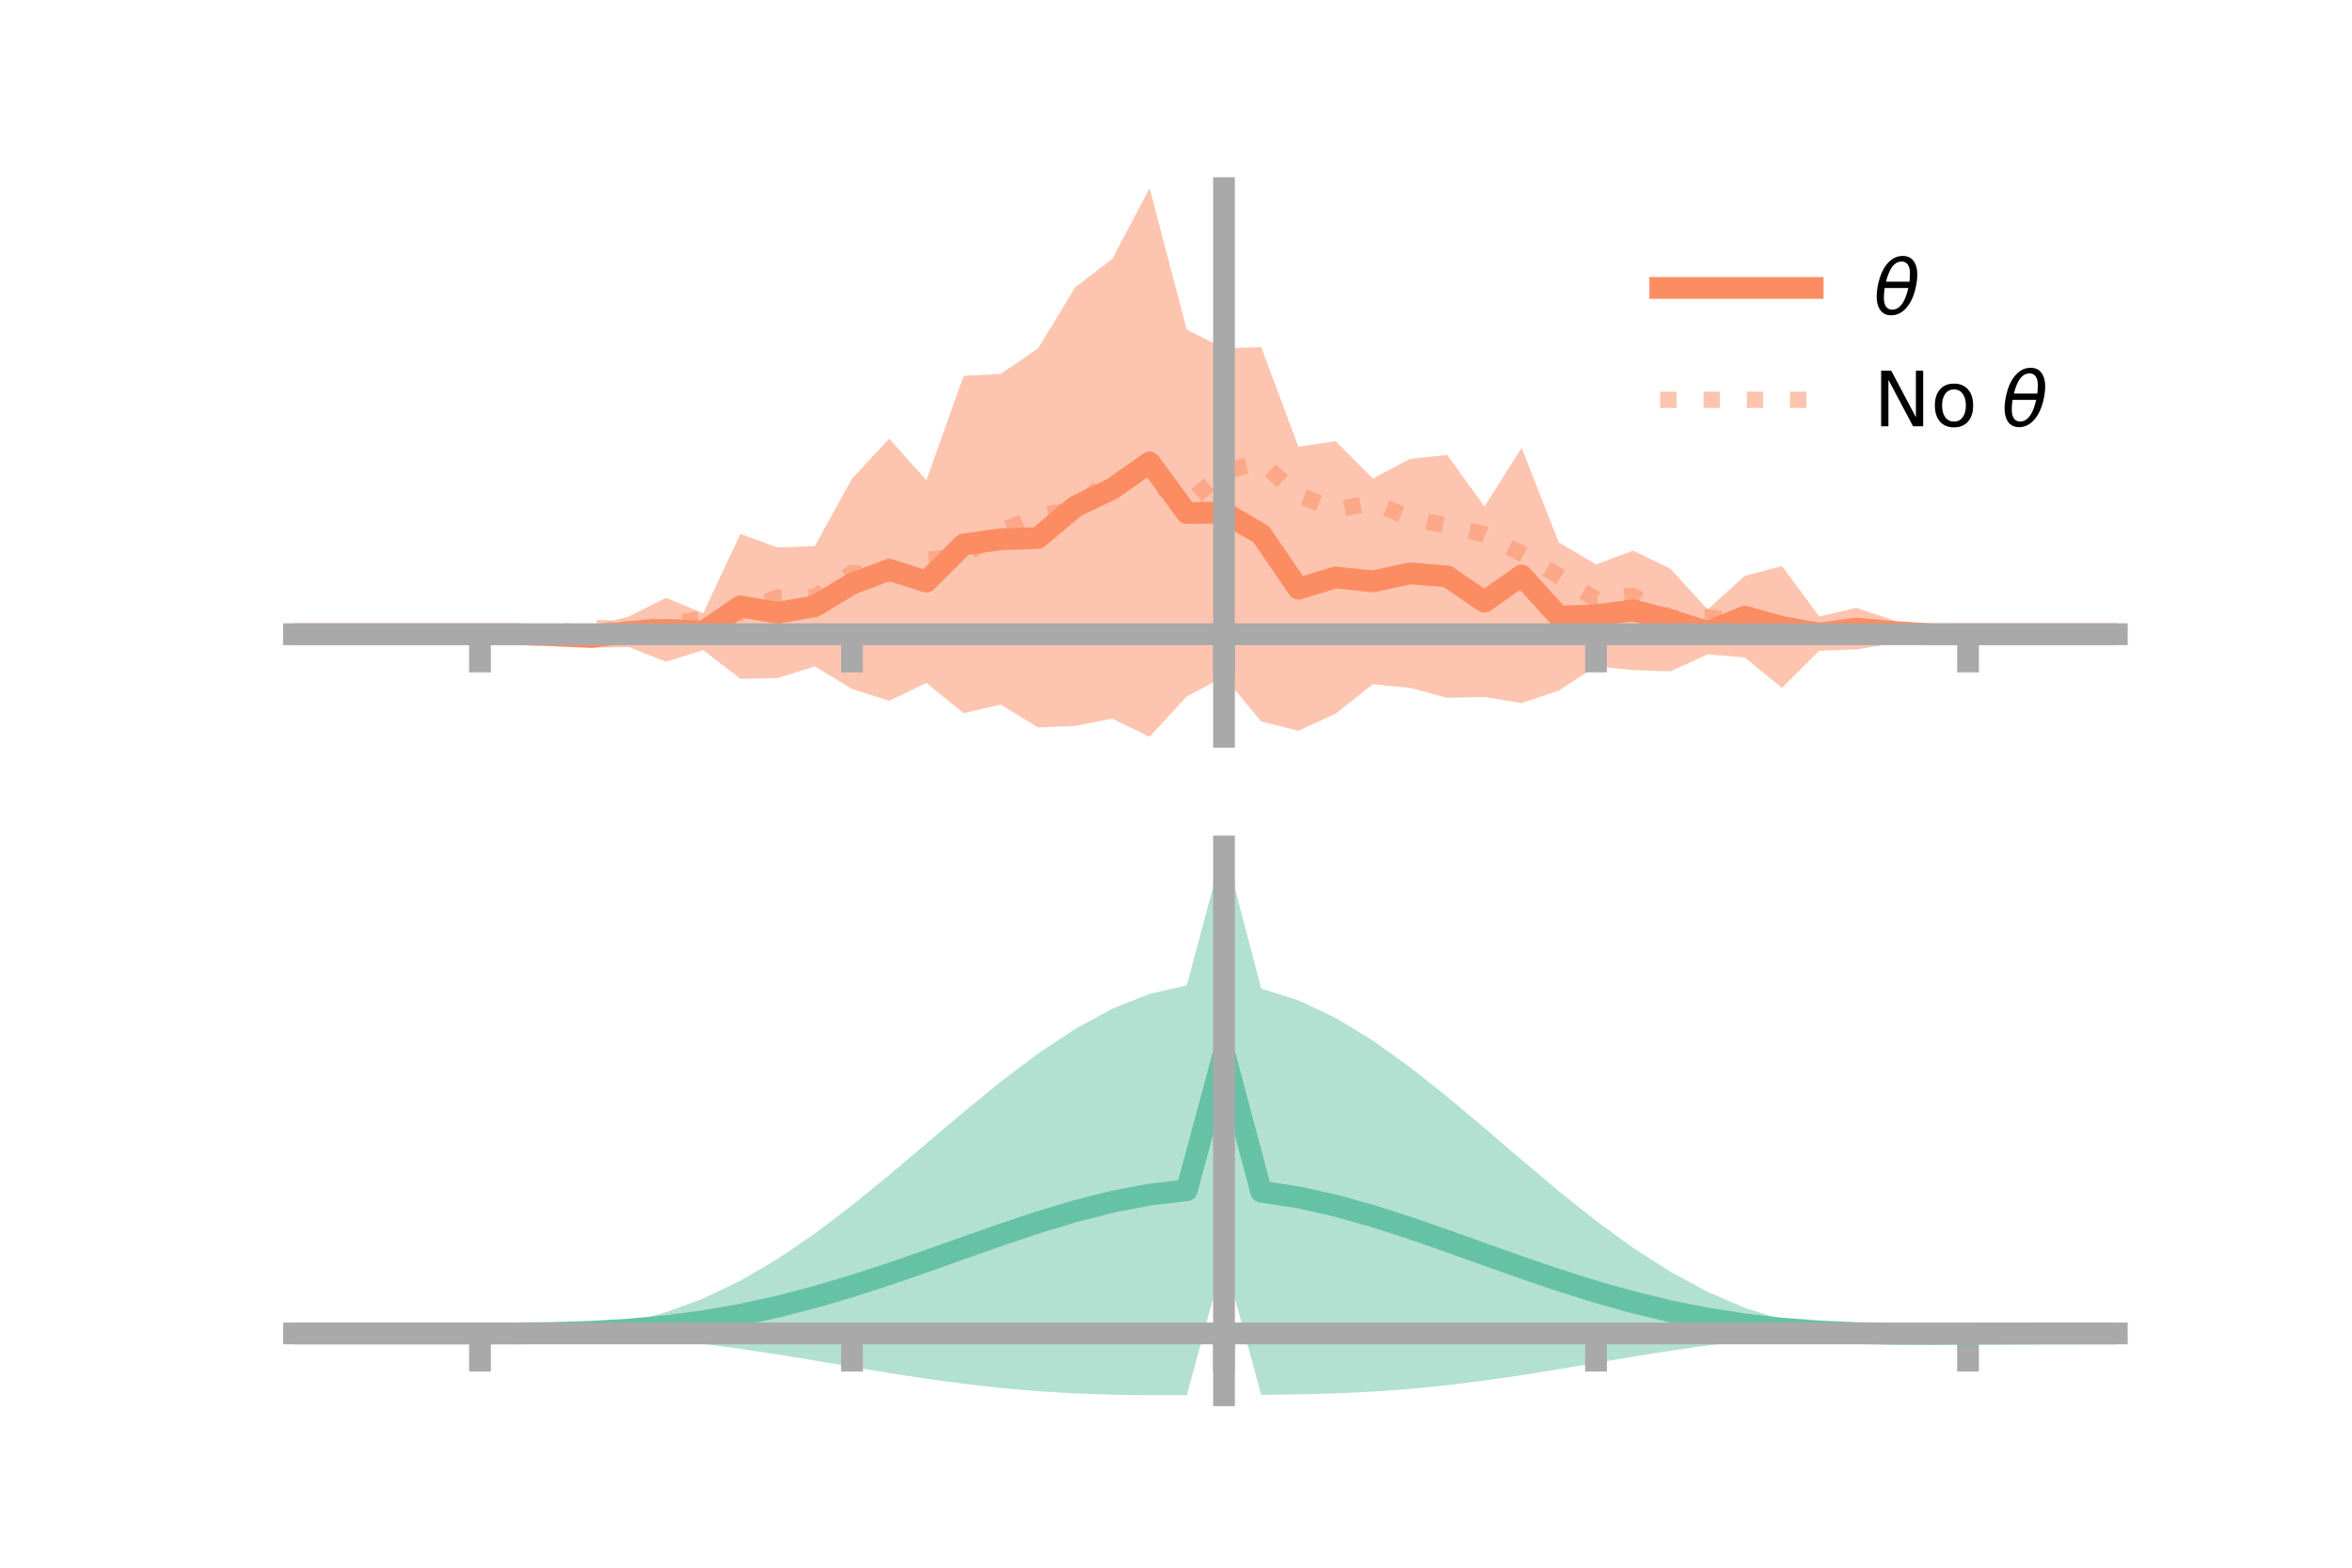 <?xml version="1.0" encoding="utf-8" standalone="no"?>
<!DOCTYPE svg PUBLIC "-//W3C//DTD SVG 1.1//EN"
  "http://www.w3.org/Graphics/SVG/1.1/DTD/svg11.dtd">
<!-- Created with matplotlib (https://matplotlib.org/) -->
<svg height="144pt" version="1.1" viewBox="0 0 216 144" width="216pt" xmlns="http://www.w3.org/2000/svg" xmlns:xlink="http://www.w3.org/1999/xlink">
 <defs>
  <style type="text/css">*{stroke-linecap:butt;stroke-linejoin:round;}</style>
 </defs>
 <g id="figure_1">
  <g id="patch_1">
   <path d="M 0 144 
L 216 144 
L 216 0 
L 0 0 
z
" style="fill:none;"/>
  </g>
  <g id="axes_1">
   <g id="patch_2">
    <path d="M 27 67.68 
L 194.4 67.68 
L 194.4 17.28 
L 27 17.28 
z
" style="fill:none;"/>
   </g>
   <g id="PolyCollection_1">
    <path clip-path="url(#pb37096d0b0)" d="M 27 58.257 
L 27 58.257 
L 30.416 58.257 
L 33.833 58.257 
L 37.249 58.257 
L 40.665 58.257 
L 44.082 58.257 
L 47.498 58.253 
L 50.914 57.804 
L 54.331 57.538 
L 57.747 56.624 
L 61.163 54.907 
L 64.58 56.327 
L 67.996 49.04 
L 71.412 50.286 
L 74.829 50.159 
L 78.245 43.967 
L 81.661 40.292 
L 85.078 44.117 
L 88.494 34.526 
L 91.91 34.342 
L 95.327 32.007 
L 98.743 26.39 
L 102.159 23.768 
L 105.576 17.28 
L 108.992 30.283 
L 112.408 31.988 
L 115.824 31.885 
L 119.241 41.029 
L 122.657 40.522 
L 126.073 43.959 
L 129.49 42.151 
L 132.906 41.789 
L 136.322 46.521 
L 139.739 41.137 
L 143.155 49.82 
L 146.571 51.837 
L 149.988 50.579 
L 153.404 52.241 
L 156.82 55.983 
L 160.237 52.893 
L 163.653 51.995 
L 167.069 56.623 
L 170.486 55.833 
L 173.902 56.988 
L 177.318 58.255 
L 180.735 58.257 
L 184.151 58.257 
L 187.567 58.257 
L 190.984 58.257 
L 194.4 58.257 
L 194.4 58.257 
L 194.4 58.257 
L 190.984 58.257 
L 187.567 58.257 
L 184.151 58.257 
L 180.735 58.257 
L 177.318 58.26 
L 173.902 59.107 
L 170.486 59.649 
L 167.069 59.775 
L 163.653 63.185 
L 160.237 60.394 
L 156.82 60.107 
L 153.404 61.667 
L 149.988 61.554 
L 146.571 61.203 
L 143.155 63.436 
L 139.739 64.585 
L 136.322 64.02 
L 132.906 64.096 
L 129.49 63.185 
L 126.073 62.854 
L 122.657 65.561 
L 119.241 67.121 
L 115.824 66.272 
L 112.408 62.166 
L 108.992 63.969 
L 105.576 67.68 
L 102.159 66.017 
L 98.743 66.677 
L 95.327 66.82 
L 91.91 64.719 
L 88.494 65.503 
L 85.078 62.732 
L 81.661 64.37 
L 78.245 63.285 
L 74.829 61.21 
L 71.412 62.287 
L 67.996 62.353 
L 64.58 59.714 
L 61.163 60.784 
L 57.747 59.445 
L 54.331 59.497 
L 50.914 58.932 
L 47.498 58.26 
L 44.082 58.257 
L 40.665 58.257 
L 37.249 58.257 
L 33.833 58.257 
L 30.416 58.257 
L 27 58.257 
z
" style="fill:#fc8d62;fill-opacity:0.5;"/>
   </g>
   <g id="matplotlib.axis_1">
    <g id="xtick_1">
     <g id="line2d_1">
      <defs>
       <path d="M 0 0 
L 0 3.5 
" id="m74d4a3f9a7" style="stroke:#a9a9a9;stroke-width:2;"/>
      </defs>
      <g>
       <use style="fill:#a9a9a9;stroke:#a9a9a9;stroke-width:2;" x="44.082" xlink:href="#m74d4a3f9a7" y="58.257"/>
      </g>
     </g>
    </g>
    <g id="xtick_2">
     <g id="line2d_2">
      <g>
       <use style="fill:#a9a9a9;stroke:#a9a9a9;stroke-width:2;" x="78.245" xlink:href="#m74d4a3f9a7" y="58.257"/>
      </g>
     </g>
    </g>
    <g id="xtick_3">
     <g id="line2d_3">
      <g>
       <use style="fill:#a9a9a9;stroke:#a9a9a9;stroke-width:2;" x="112.408" xlink:href="#m74d4a3f9a7" y="58.257"/>
      </g>
     </g>
    </g>
    <g id="xtick_4">
     <g id="line2d_4">
      <g>
       <use style="fill:#a9a9a9;stroke:#a9a9a9;stroke-width:2;" x="146.571" xlink:href="#m74d4a3f9a7" y="58.257"/>
      </g>
     </g>
    </g>
    <g id="xtick_5">
     <g id="line2d_5">
      <g>
       <use style="fill:#a9a9a9;stroke:#a9a9a9;stroke-width:2;" x="180.735" xlink:href="#m74d4a3f9a7" y="58.257"/>
      </g>
     </g>
    </g>
   </g>
   <g id="matplotlib.axis_2"/>
   <g id="line2d_6">
    <path clip-path="url(#pb37096d0b0)" d="M 27 58.257 
L 30.416 58.257 
L 33.833 58.257 
L 37.249 58.257 
L 40.665 58.257 
L 44.082 58.257 
L 47.498 58.257 
L 50.914 58.368 
L 54.331 58.517 
L 57.747 58.035 
L 61.163 57.846 
L 64.58 58.02 
L 67.996 55.697 
L 71.412 56.287 
L 74.829 55.685 
L 78.245 53.626 
L 81.661 52.331 
L 85.078 53.424 
L 88.494 50.015 
L 91.91 49.531 
L 95.327 49.414 
L 98.743 46.534 
L 102.159 44.893 
L 105.576 42.48 
L 108.992 47.126 
L 112.408 47.077 
L 115.824 49.079 
L 119.241 54.075 
L 122.657 53.042 
L 126.073 53.406 
L 129.49 52.668 
L 132.906 52.942 
L 136.322 55.271 
L 139.739 52.861 
L 143.155 56.628 
L 146.571 56.52 
L 149.988 56.066 
L 153.404 56.954 
L 156.82 58.045 
L 160.237 56.643 
L 163.653 57.59 
L 167.069 58.199 
L 170.486 57.741 
L 173.902 58.048 
L 177.318 58.258 
L 180.735 58.257 
L 184.151 58.257 
L 187.567 58.257 
L 190.984 58.257 
L 194.4 58.257 
" style="fill:none;stroke:#fc8d62;stroke-linecap:square;stroke-width:2;"/>
   </g>
   <g id="line2d_7">
    <path clip-path="url(#pb37096d0b0)" d="M 27 58.257 
L 30.416 58.257 
L 33.833 58.257 
L 37.249 58.257 
L 40.665 58.257 
L 44.082 58.257 
L 47.498 58.255 
L 50.914 58.146 
L 54.331 57.645 
L 57.747 57.829 
L 61.163 57.387 
L 64.58 56.818 
L 67.996 56.29 
L 71.412 54.86 
L 74.829 54.847 
L 78.245 52.649 
L 81.661 52.742 
L 85.078 51.455 
L 88.494 51.035 
L 91.91 48.83 
L 95.327 47.364 
L 98.743 46.805 
L 102.159 43.696 
L 105.576 44.038 
L 108.992 46.29 
L 112.408 43.29 
L 115.824 42.48 
L 119.241 45.47 
L 122.657 46.835 
L 126.073 46.165 
L 129.49 47.59 
L 132.906 48.281 
L 136.322 49.08 
L 139.739 50.851 
L 143.155 52.906 
L 146.571 55.05 
L 149.988 54.734 
L 153.404 56.766 
L 156.82 56.672 
L 160.237 57.313 
L 163.653 57.784 
L 167.069 57.987 
L 170.486 58.474 
L 173.902 58.245 
L 177.318 58.258 
L 180.735 58.257 
L 184.151 58.257 
L 187.567 58.257 
L 190.984 58.257 
L 194.4 58.257 
" style="fill:none;stroke:#fc8d62;stroke-dasharray:1.5,2.475;stroke-dashoffset:0;stroke-opacity:0.5;stroke-width:1.5;"/>
   </g>
   <g id="patch_3">
    <path d="M 112.408 67.68 
L 112.408 17.28 
" style="fill:none;stroke:#a9a9a9;stroke-linecap:square;stroke-linejoin:miter;stroke-width:2;"/>
   </g>
   <g id="patch_4">
    <path d="M 194.4 67.68 
L 194.4 17.28 
" style="fill:none;"/>
   </g>
   <g id="patch_5">
    <path d="M 27 58.257 
L 194.4 58.257 
" style="fill:none;stroke:#a9a9a9;stroke-linecap:square;stroke-linejoin:miter;stroke-width:2;"/>
   </g>
   <g id="patch_6">
    <path d="M 27 17.28 
L 194.4 17.28 
" style="fill:none;"/>
   </g>
   <g id="legend_1">
    <g id="line2d_8">
     <path d="M 152.47 26.449 
L 166.47 26.449 
" style="fill:none;stroke:#fc8d62;stroke-linecap:square;stroke-width:2;"/>
    </g>
    <g id="line2d_9"/>
    <g id="text_1">
     <!-- $\theta$ -->
     <g transform="translate(172.07 28.899)scale(0.07 -0.07)">
      <defs>
       <path d="M 45.516 34.672 
L 14.453 34.672 
Q 12.359 20.062 14.5 13.875 
Q 17.188 6.25 24.469 6.25 
Q 31.781 6.25 37.359 13.922 
Q 42.234 20.656 45.516 34.672 
z
M 47.016 42.969 
Q 48.344 56.844 46.625 61.719 
Q 43.953 69.438 36.766 69.438 
Q 29.297 69.438 23.828 61.812 
Q 19.531 55.672 16.156 42.969 
z
M 38.188 76.766 
Q 49.906 76.766 54.594 66.406 
Q 59.281 56.109 55.719 37.844 
Q 52.203 19.625 43.453 9.281 
Q 34.766 -1.125 23.047 -1.125 
Q 11.281 -1.125 6.641 9.281 
Q 2 19.625 5.516 37.844 
Q 9.078 56.109 17.719 66.406 
Q 26.422 76.766 38.188 76.766 
z
" id="DejaVuSans-Oblique-952"/>
      </defs>
      <use transform="translate(0 0.234)" xlink:href="#DejaVuSans-Oblique-952"/>
     </g>
    </g>
    <g id="line2d_10">
     <path d="M 152.47 36.724 
L 166.47 36.724 
" style="fill:none;stroke:#fc8d62;stroke-dasharray:1.5,2.475;stroke-dashoffset:0;stroke-opacity:0.5;stroke-width:1.5;"/>
    </g>
    <g id="line2d_11"/>
    <g id="text_2">
     <!-- No $\theta$ -->
     <g transform="translate(172.07 39.174)scale(0.07 -0.07)">
      <defs>
       <path d="M 9.812 72.906 
L 23.094 72.906 
L 55.422 11.922 
L 55.422 72.906 
L 64.984 72.906 
L 64.984 0 
L 51.703 0 
L 19.391 60.984 
L 19.391 0 
L 9.812 0 
z
" id="DejaVuSans-78"/>
       <path d="M 30.609 48.391 
Q 23.391 48.391 19.188 42.75 
Q 14.984 37.109 14.984 27.297 
Q 14.984 17.484 19.156 11.844 
Q 23.344 6.203 30.609 6.203 
Q 37.797 6.203 41.984 11.859 
Q 46.188 17.531 46.188 27.297 
Q 46.188 37.016 41.984 42.703 
Q 37.797 48.391 30.609 48.391 
z
M 30.609 56 
Q 42.328 56 49.016 48.375 
Q 55.719 40.766 55.719 27.297 
Q 55.719 13.875 49.016 6.219 
Q 42.328 -1.422 30.609 -1.422 
Q 18.844 -1.422 12.172 6.219 
Q 5.516 13.875 5.516 27.297 
Q 5.516 40.766 12.172 48.375 
Q 18.844 56 30.609 56 
z
" id="DejaVuSans-111"/>
       <path id="DejaVuSans-32"/>
      </defs>
      <use transform="translate(0 0.234)" xlink:href="#DejaVuSans-78"/>
      <use transform="translate(74.805 0.234)" xlink:href="#DejaVuSans-111"/>
      <use transform="translate(135.986 0.234)" xlink:href="#DejaVuSans-32"/>
      <use transform="translate(167.773 0.234)" xlink:href="#DejaVuSans-Oblique-952"/>
     </g>
    </g>
   </g>
  </g>
  <g id="axes_2">
   <g id="patch_7">
    <path d="M 27 128.16 
L 194.4 128.16 
L 194.4 77.76 
L 27 77.76 
z
" style="fill:none;"/>
   </g>
   <g id="PolyCollection_2">
    <path clip-path="url(#p7ac592ca3a)" d="M 27 122.484 
L 27 122.48 
L 30.416 122.481 
L 33.833 122.481 
L 37.249 122.482 
L 40.665 122.482 
L 44.082 122.482 
L 47.498 122.463 
L 50.914 122.342 
L 54.331 122.028 
L 57.747 121.447 
L 61.163 120.541 
L 64.58 119.276 
L 67.996 117.638 
L 71.412 115.639 
L 74.829 113.313 
L 78.245 110.719 
L 81.661 107.931 
L 85.078 105.04 
L 88.494 102.147 
L 91.91 99.357 
L 95.327 96.776 
L 98.743 94.51 
L 102.159 92.655 
L 105.576 91.297 
L 108.992 90.506 
L 112.408 77.76 
L 115.824 90.807 
L 119.241 91.883 
L 122.657 93.502 
L 126.073 95.581 
L 129.49 98.028 
L 132.906 100.741 
L 136.322 103.614 
L 139.739 106.539 
L 143.155 109.412 
L 146.571 112.137 
L 149.988 114.63 
L 153.404 116.821 
L 156.82 118.663 
L 160.237 120.129 
L 163.653 121.22 
L 167.069 121.955 
L 170.486 122.349 
L 173.902 122.405 
L 177.318 122.411 
L 180.735 122.432 
L 184.151 122.451 
L 187.567 122.464 
L 190.984 122.472 
L 194.4 122.477 
L 194.4 122.489 
L 194.4 122.489 
L 190.984 122.499 
L 187.567 122.517 
L 184.151 122.546 
L 180.735 122.591 
L 177.318 122.642 
L 173.902 122.628 
L 170.486 122.553 
L 167.069 122.648 
L 163.653 122.864 
L 160.237 123.18 
L 156.82 123.586 
L 153.404 124.072 
L 149.988 124.615 
L 146.571 125.19 
L 143.155 125.767 
L 139.739 126.316 
L 136.322 126.813 
L 132.906 127.238 
L 129.49 127.577 
L 126.073 127.827 
L 122.657 127.991 
L 119.241 128.082 
L 115.824 128.121 
L 112.408 115.563 
L 108.992 128.159 
L 105.576 128.16 
L 102.159 128.112 
L 98.743 127.993 
L 95.327 127.788 
L 91.91 127.492 
L 88.494 127.108 
L 85.078 126.644 
L 81.661 126.117 
L 78.245 125.551 
L 74.829 124.974 
L 71.412 124.415 
L 67.996 123.9 
L 64.58 123.452 
L 61.163 123.088 
L 57.747 122.814 
L 54.331 122.631 
L 50.914 122.529 
L 47.498 122.488 
L 44.082 122.482 
L 40.665 122.482 
L 37.249 122.482 
L 33.833 122.482 
L 30.416 122.482 
L 27 122.484 
z
" style="fill:#66c2a5;fill-opacity:0.5;"/>
   </g>
   <g id="matplotlib.axis_3">
    <g id="xtick_6">
     <g id="line2d_12">
      <g>
       <use style="fill:#a9a9a9;stroke:#a9a9a9;stroke-width:2;" x="44.082" xlink:href="#m74d4a3f9a7" y="122.482"/>
      </g>
     </g>
    </g>
    <g id="xtick_7">
     <g id="line2d_13">
      <g>
       <use style="fill:#a9a9a9;stroke:#a9a9a9;stroke-width:2;" x="78.245" xlink:href="#m74d4a3f9a7" y="122.482"/>
      </g>
     </g>
    </g>
    <g id="xtick_8">
     <g id="line2d_14">
      <g>
       <use style="fill:#a9a9a9;stroke:#a9a9a9;stroke-width:2;" x="112.408" xlink:href="#m74d4a3f9a7" y="122.482"/>
      </g>
     </g>
    </g>
    <g id="xtick_9">
     <g id="line2d_15">
      <g>
       <use style="fill:#a9a9a9;stroke:#a9a9a9;stroke-width:2;" x="146.571" xlink:href="#m74d4a3f9a7" y="122.482"/>
      </g>
     </g>
    </g>
    <g id="xtick_10">
     <g id="line2d_16">
      <g>
       <use style="fill:#a9a9a9;stroke:#a9a9a9;stroke-width:2;" x="180.735" xlink:href="#m74d4a3f9a7" y="122.482"/>
      </g>
     </g>
    </g>
   </g>
   <g id="matplotlib.axis_4"/>
   <g id="line2d_17">
    <path clip-path="url(#p7ac592ca3a)" d="M 27 122.482 
L 30.416 122.482 
L 33.833 122.482 
L 37.249 122.482 
L 40.665 122.482 
L 44.082 122.482 
L 47.498 122.475 
L 50.914 122.435 
L 54.331 122.33 
L 57.747 122.131 
L 61.163 121.814 
L 64.58 121.364 
L 67.996 120.769 
L 71.412 120.027 
L 74.829 119.144 
L 78.245 118.135 
L 81.661 117.024 
L 85.078 115.842 
L 88.494 114.627 
L 91.91 113.425 
L 95.327 112.282 
L 98.743 111.251 
L 102.159 110.383 
L 105.576 109.728 
L 108.992 109.333 
L 112.408 96.662 
L 115.824 109.464 
L 119.241 109.983 
L 122.657 110.746 
L 126.073 111.704 
L 129.49 112.803 
L 132.906 113.989 
L 136.322 115.213 
L 139.739 116.427 
L 143.155 117.589 
L 146.571 118.664 
L 149.988 119.622 
L 153.404 120.446 
L 156.82 121.124 
L 160.237 121.654 
L 163.653 122.042 
L 167.069 122.301 
L 170.486 122.451 
L 173.902 122.517 
L 177.318 122.527 
L 180.735 122.512 
L 184.151 122.499 
L 187.567 122.49 
L 190.984 122.486 
L 194.4 122.483 
" style="fill:none;stroke:#66c2a5;stroke-linecap:square;stroke-width:2;"/>
   </g>
   <g id="patch_8">
    <path d="M 112.408 128.16 
L 112.408 77.76 
" style="fill:none;stroke:#a9a9a9;stroke-linecap:square;stroke-linejoin:miter;stroke-width:2;"/>
   </g>
   <g id="patch_9">
    <path d="M 194.4 128.16 
L 194.4 77.76 
" style="fill:none;"/>
   </g>
   <g id="patch_10">
    <path d="M 27 122.482 
L 194.4 122.482 
" style="fill:none;stroke:#a9a9a9;stroke-linecap:square;stroke-linejoin:miter;stroke-width:2;"/>
   </g>
   <g id="patch_11">
    <path d="M 27 77.76 
L 194.4 77.76 
" style="fill:none;"/>
   </g>
  </g>
 </g>
 <defs>
  <clipPath id="pb37096d0b0">
   <rect height="50.4" width="167.4" x="27" y="17.28"/>
  </clipPath>
  <clipPath id="p7ac592ca3a">
   <rect height="50.4" width="167.4" x="27" y="77.76"/>
  </clipPath>
 </defs>
</svg>
